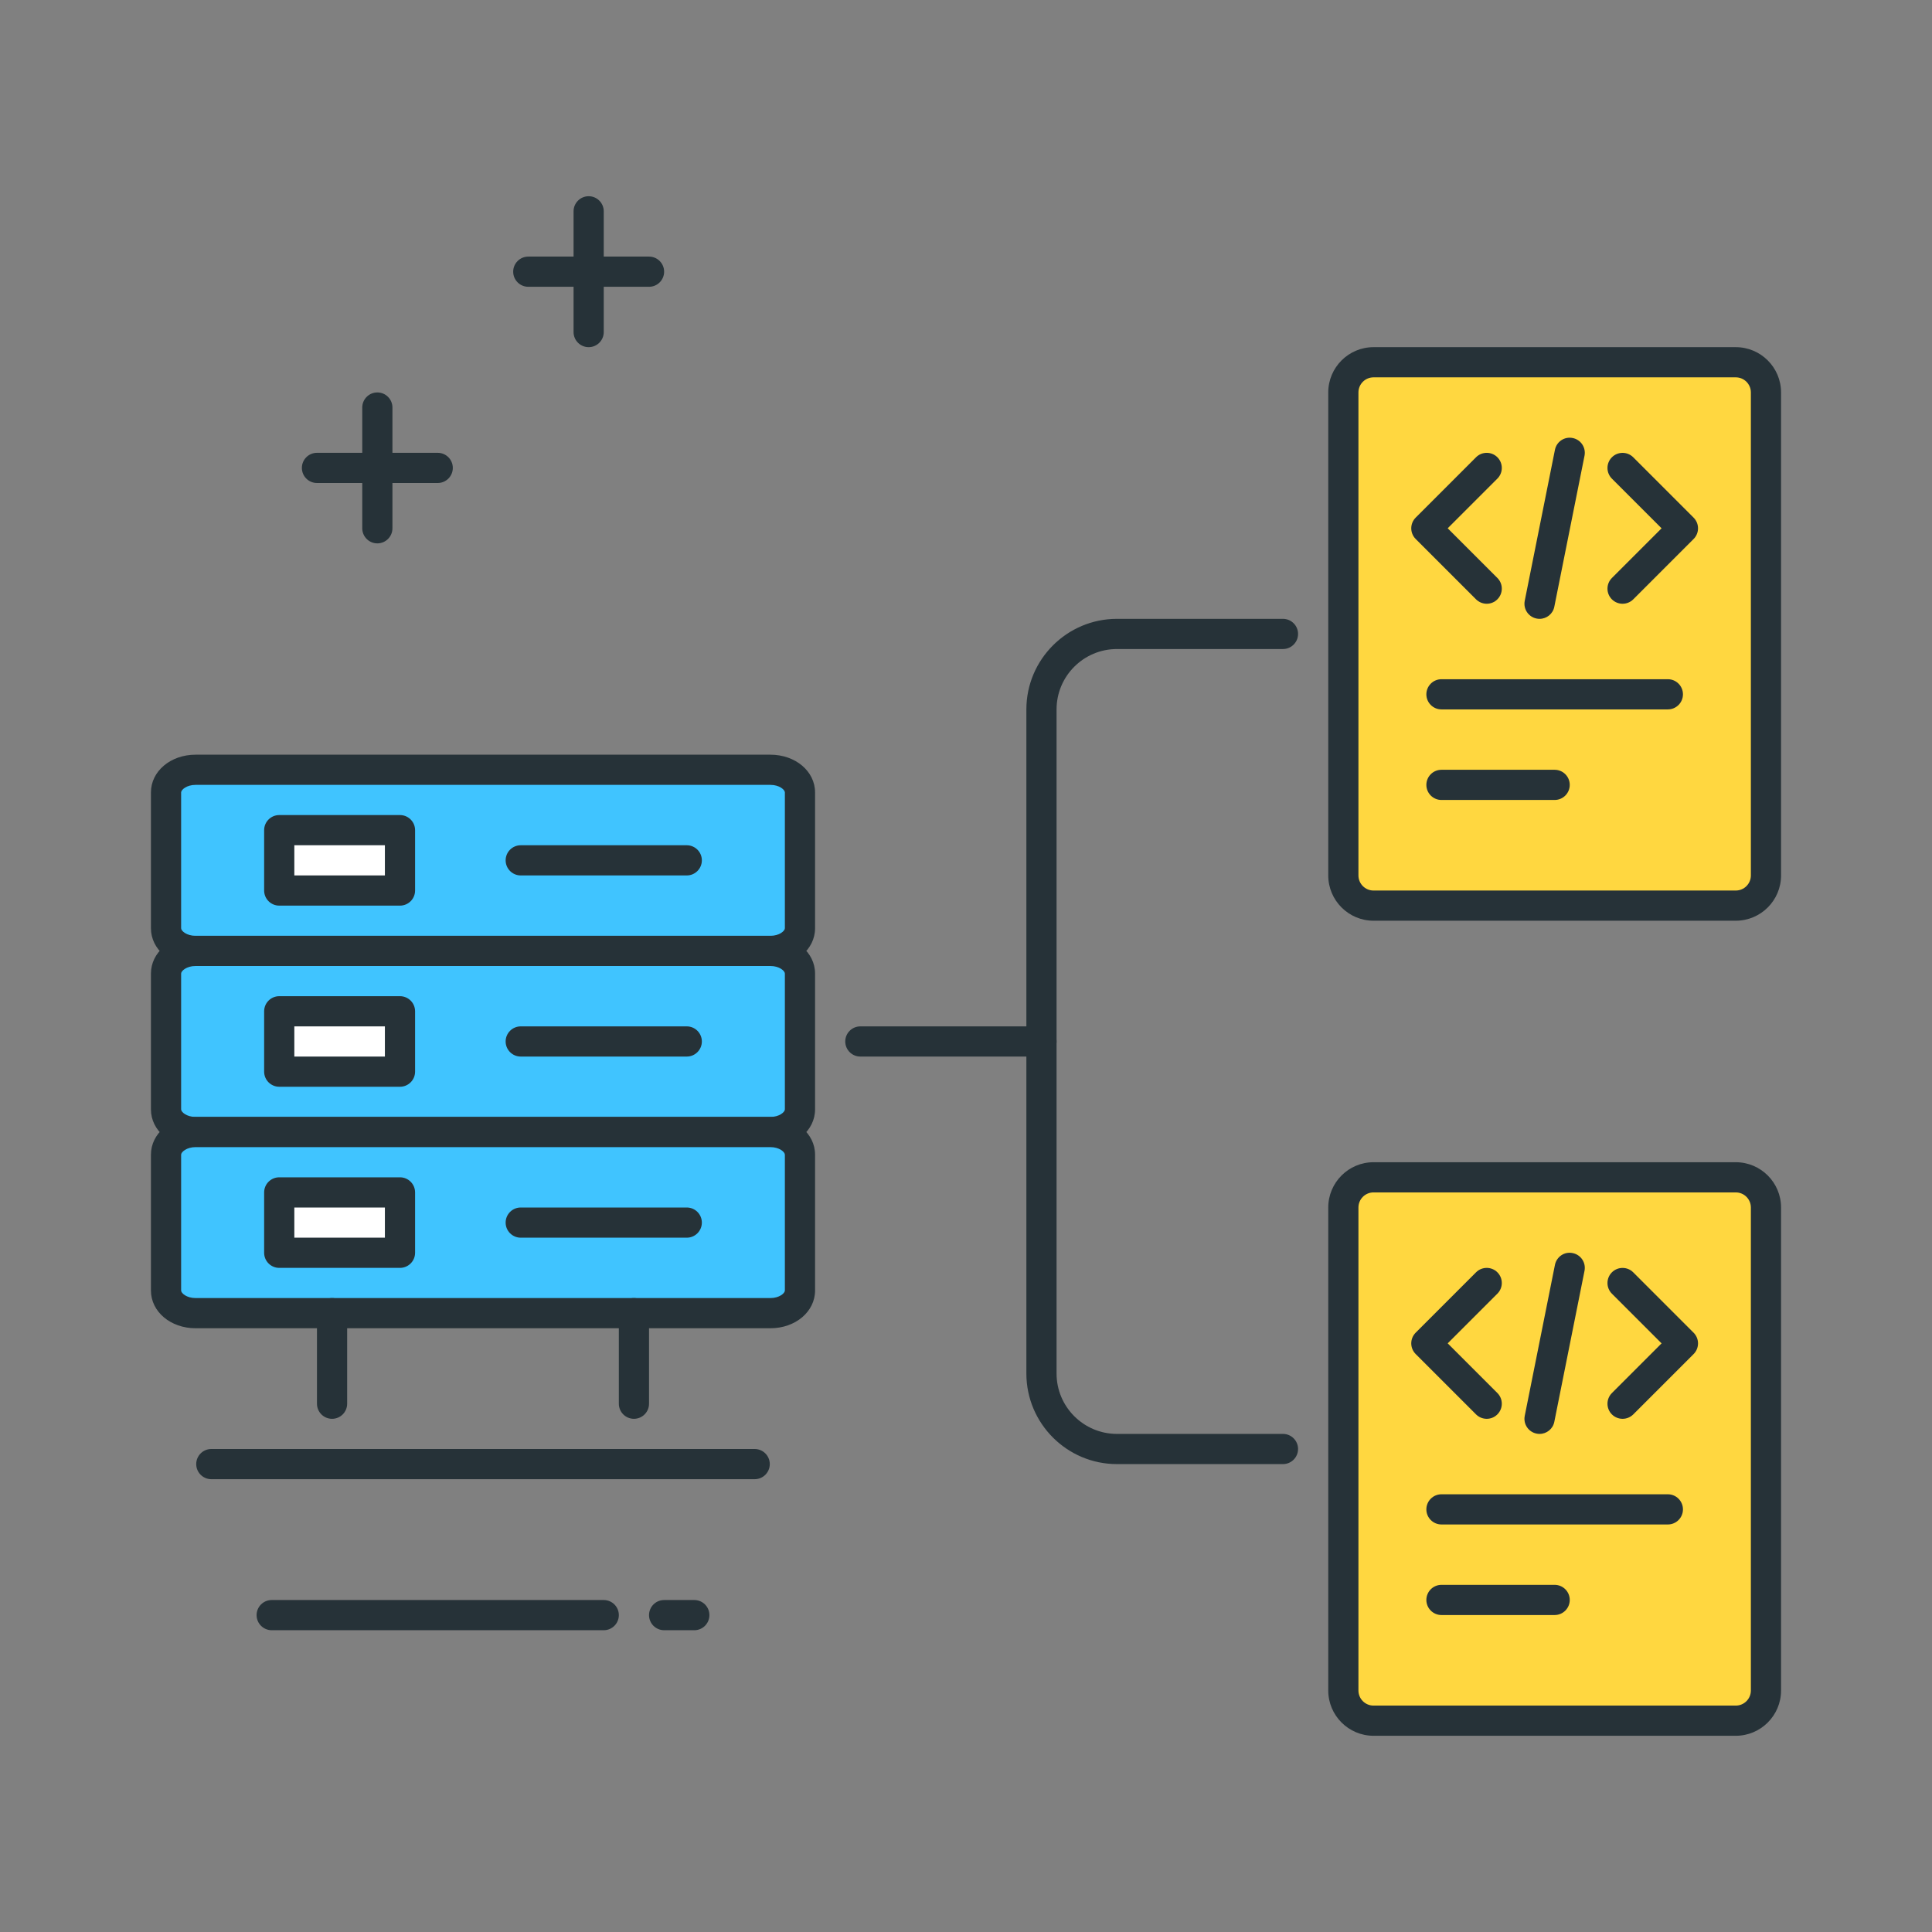 <?xml version="1.0" encoding="utf-8"?>
<!-- Generator: Adobe Illustrator 21.1.0, SVG Export Plug-In . SVG Version: 6.00 Build 0)  -->
<svg version="1.1" id="Icon_Set" xmlns="http://www.w3.org/2000/svg" xmlns:xlink="http://www.w3.org/1999/xlink" x="0px" y="0px"
	 viewBox="0 0 64 64" style="enable-background:new 0 0 64 64;" xml:space="preserve">
<rect x="0" y="0" width="64" height="64" fill="#808080" stroke="none"/>
<style type="text/css">
	.st0{fill:#263238;}
	.st1{fill:#FFD740;}
	.st2{fill:#FF5252;}
	.st3{fill:#40C4FF;}
	.st4{fill:#4DB6AC;}
	.st5{fill:#FFFFFF;}
	.st6{fill:#FFD345;}
</style>
<g>
	<g>
		<path class="st1" d="M57.5,57h-12c-0.552,0-1-0.448-1-1V40c0-0.552,0.448-1,1-1h12c0.552,0,1,0.448,1,1v16
			C58.5,56.552,58.052,57,57.5,57z"/>
		<path class="st0" d="M57.5,57.5h-12c-0.827,0-1.5-0.673-1.5-1.5V40c0-0.827,0.673-1.5,1.5-1.5h12c0.827,0,1.5,0.673,1.5,1.5v16
			C59,56.827,58.327,57.5,57.5,57.5z M45.5,39.5c-0.276,0-0.5,0.224-0.5,0.5v16c0,0.276,0.224,0.5,0.5,0.5h12
			c0.276,0,0.5-0.224,0.5-0.5V40c0-0.276-0.224-0.5-0.5-0.5H45.5z"/>
	</g>
	<g>
		<path class="st0" d="M23,54.003h-1c-0.276,0-0.5-0.224-0.5-0.5s0.224-0.5,0.5-0.5h1c0.276,0,0.5,0.224,0.5,0.5
			S23.276,54.003,23,54.003z"/>
	</g>
	<g>
		<path class="st0" d="M20,54.003H9c-0.276,0-0.5-0.224-0.5-0.5s0.224-0.5,0.5-0.5h11c0.276,0,0.5,0.224,0.5,0.5
			S20.276,54.003,20,54.003z"/>
	</g>
	<g>
		<path class="st0" d="M21.5,9.5h-4C17.224,9.5,17,9.276,17,9s0.224-0.5,0.5-0.5h4C21.776,8.5,22,8.724,22,9S21.776,9.5,21.5,9.5z"
			/>
	</g>
	<g>
		<path class="st0" d="M19.5,11.5c-0.276,0-0.5-0.224-0.5-0.5V7c0-0.276,0.224-0.5,0.5-0.5S20,6.724,20,7v4
			C20,11.276,19.776,11.5,19.5,11.5z"/>
	</g>
	<g>
		<path class="st0" d="M14.5,16h-4c-0.276,0-0.5-0.224-0.5-0.5s0.224-0.5,0.5-0.5h4c0.276,0,0.5,0.224,0.5,0.5S14.776,16,14.5,16z"
			/>
	</g>
	<g>
		<path class="st0" d="M12.5,18c-0.276,0-0.5-0.224-0.5-0.5v-4c0-0.276,0.224-0.5,0.5-0.5s0.5,0.224,0.5,0.5v4
			C13,17.776,12.776,18,12.5,18z"/>
	</g>
	<g>
		<path class="st0" d="M55.25,50.5h-7.5c-0.276,0-0.5-0.224-0.5-0.5s0.224-0.5,0.5-0.5h7.5c0.276,0,0.5,0.224,0.5,0.5
			S55.526,50.5,55.25,50.5z"/>
	</g>
	<g>
		<path class="st0" d="M51.5,53.5h-3.75c-0.276,0-0.5-0.224-0.5-0.5s0.224-0.5,0.5-0.5h3.75c0.276,0,0.5,0.224,0.5,0.5
			S51.776,53.5,51.5,53.5z"/>
	</g>
	<g>
		<path class="st3" d="M25.52,31.5H6.48c-0.541,0-0.98-0.336-0.98-0.75v-4.5c0-0.414,0.439-0.75,0.98-0.75H25.52
			c0.541,0,0.98,0.336,0.98,0.75v4.5C26.5,31.164,26.061,31.5,25.52,31.5z"/>
		<path class="st0" d="M25.521,32H6.479C5.65,32,5,31.451,5,30.75v-4.5C5,25.549,5.65,25,6.479,25h19.041
			C26.35,25,27,25.549,27,26.25v4.5C27,31.451,26.35,32,25.521,32z M6.479,26C6.182,26,6,26.162,6,26.25v4.5
			C6,30.838,6.182,31,6.479,31h19.041C25.818,31,26,30.838,26,30.75v-4.5c0-0.088-0.182-0.25-0.479-0.25H6.479z"/>
	</g>
	<g>
		<path class="st0" d="M22.75,29h-5.5c-0.276,0-0.5-0.224-0.5-0.5s0.224-0.5,0.5-0.5h5.5c0.276,0,0.5,0.224,0.5,0.5
			S23.026,29,22.75,29z"/>
	</g>
	<g>
		<rect x="9.25" y="27.5" class="st5" width="4" height="2"/>
		<path class="st0" d="M13.25,30h-4c-0.276,0-0.5-0.224-0.5-0.5v-2c0-0.276,0.224-0.5,0.5-0.5h4c0.276,0,0.5,0.224,0.5,0.5v2
			C13.75,29.776,13.526,30,13.25,30z M9.75,29h3v-1h-3V29z"/>
	</g>
	<g>
		<path class="st3" d="M25.52,37.5H6.48c-0.541,0-0.98-0.336-0.98-0.75v-4.5c0-0.414,0.439-0.75,0.98-0.75H25.52
			c0.541,0,0.98,0.336,0.98,0.75v4.5C26.5,37.164,26.061,37.5,25.52,37.5z"/>
		<path class="st0" d="M25.521,38H6.479C5.65,38,5,37.451,5,36.75v-4.5C5,31.549,5.65,31,6.479,31h19.041
			C26.35,31,27,31.549,27,32.25v4.5C27,37.451,26.35,38,25.521,38z M6.479,32C6.182,32,6,32.162,6,32.25v4.5
			C6,36.838,6.182,37,6.479,37h19.041C25.818,37,26,36.838,26,36.75v-4.5c0-0.088-0.182-0.25-0.479-0.25H6.479z"/>
	</g>
	<g>
		<path class="st0" d="M22.75,35h-5.5c-0.276,0-0.5-0.224-0.5-0.5s0.224-0.5,0.5-0.5h5.5c0.276,0,0.5,0.224,0.5,0.5
			S23.026,35,22.75,35z"/>
	</g>
	<g>
		<rect x="9.25" y="33.5" class="st5" width="4" height="2"/>
		<path class="st0" d="M13.25,36h-4c-0.276,0-0.5-0.224-0.5-0.5v-2c0-0.276,0.224-0.5,0.5-0.5h4c0.276,0,0.5,0.224,0.5,0.5v2
			C13.75,35.776,13.526,36,13.25,36z M9.75,35h3v-1h-3V35z"/>
	</g>
	<g>
		<path class="st3" d="M25.52,43.5H6.48c-0.541,0-0.98-0.336-0.98-0.75v-4.5c0-0.414,0.439-0.75,0.98-0.75H25.52
			c0.541,0,0.98,0.336,0.98,0.75v4.5C26.5,43.164,26.061,43.5,25.52,43.5z"/>
		<path class="st0" d="M25.521,44H6.479C5.65,44,5,43.451,5,42.75v-4.5C5,37.549,5.65,37,6.479,37h19.041
			C26.35,37,27,37.549,27,38.25v4.5C27,43.451,26.35,44,25.521,44z M6.479,38C6.182,38,6,38.162,6,38.25v4.5
			C6,42.838,6.182,43,6.479,43h19.041C25.818,43,26,42.838,26,42.75v-4.5c0-0.088-0.182-0.25-0.479-0.25H6.479z"/>
	</g>
	<g>
		<path class="st0" d="M22.75,41h-5.5c-0.276,0-0.5-0.224-0.5-0.5s0.224-0.5,0.5-0.5h5.5c0.276,0,0.5,0.224,0.5,0.5
			S23.026,41,22.75,41z"/>
	</g>
	<g>
		<rect x="9.25" y="39.5" class="st5" width="4" height="2"/>
		<path class="st0" d="M13.25,42h-4c-0.276,0-0.5-0.224-0.5-0.5v-2c0-0.276,0.224-0.5,0.5-0.5h4c0.276,0,0.5,0.224,0.5,0.5v2
			C13.75,41.776,13.526,42,13.25,42z M9.75,41h3v-1h-3V41z"/>
	</g>
	<g>
		<path class="st0" d="M25,49H7c-0.276,0-0.5-0.224-0.5-0.5S6.724,48,7,48h18c0.276,0,0.5,0.224,0.5,0.5S25.276,49,25,49z"/>
	</g>
	<g>
		<path class="st0" d="M11,47c-0.276,0-0.5-0.224-0.5-0.5v-3c0-0.276,0.224-0.5,0.5-0.5s0.5,0.224,0.5,0.5v3
			C11.5,46.776,11.276,47,11,47z"/>
	</g>
	<g>
		<path class="st0" d="M21,47c-0.276,0-0.5-0.224-0.5-0.5v-3c0-0.276,0.224-0.5,0.5-0.5s0.5,0.224,0.5,0.5v3
			C21.5,46.776,21.276,47,21,47z"/>
	</g>
	<g>
		<path class="st1" d="M57.5,30h-12c-0.552,0-1-0.448-1-1V13c0-0.552,0.448-1,1-1h12c0.552,0,1,0.448,1,1v16
			C58.5,29.552,58.052,30,57.5,30z"/>
		<path class="st0" d="M57.5,30.5h-12c-0.827,0-1.5-0.673-1.5-1.5V13c0-0.827,0.673-1.5,1.5-1.5h12c0.827,0,1.5,0.673,1.5,1.5v16
			C59,29.827,58.327,30.5,57.5,30.5z M45.5,12.5c-0.276,0-0.5,0.224-0.5,0.5v16c0,0.276,0.224,0.5,0.5,0.5h12
			c0.276,0,0.5-0.224,0.5-0.5V13c0-0.276-0.224-0.5-0.5-0.5H45.5z"/>
	</g>
	<g>
		<line class="st5" x1="51" y1="20" x2="52" y2="15"/>
		<path class="st0" d="M51,20.5c-0.032,0-0.065-0.003-0.099-0.01c-0.271-0.054-0.446-0.317-0.392-0.588l1-5
			c0.054-0.271,0.314-0.448,0.588-0.392c0.271,0.054,0.446,0.317,0.392,0.588l-1,5C51.443,20.336,51.234,20.5,51,20.5z"/>
	</g>
	<g>
		<path class="st0" d="M55.25,23.5h-7.5c-0.276,0-0.5-0.224-0.5-0.5s0.224-0.5,0.5-0.5h7.5c0.276,0,0.5,0.224,0.5,0.5
			S55.526,23.5,55.25,23.5z"/>
	</g>
	<g>
		<path class="st0" d="M51.5,26.5h-3.75c-0.276,0-0.5-0.224-0.5-0.5s0.224-0.5,0.5-0.5h3.75c0.276,0,0.5,0.224,0.5,0.5
			S51.776,26.5,51.5,26.5z"/>
	</g>
	<g>
		<path class="st0" d="M42.5,48.5H37c-1.654,0-3-1.346-3-3v-22c0-1.654,1.346-3,3-3h5.5c0.276,0,0.5,0.224,0.5,0.5
			s-0.224,0.5-0.5,0.5H37c-1.103,0-2,0.897-2,2v22c0,1.103,0.897,2,2,2h5.5c0.276,0,0.5,0.224,0.5,0.5S42.776,48.5,42.5,48.5z"/>
	</g>
	<g>
		<path class="st0" d="M34.5,35h-6c-0.276,0-0.5-0.224-0.5-0.5s0.224-0.5,0.5-0.5h6c0.276,0,0.5,0.224,0.5,0.5S34.776,35,34.5,35z"
			/>
	</g>
	<g>
		<path class="st0" d="M49.25,20c-0.128,0-0.256-0.049-0.354-0.146l-2-2c-0.195-0.195-0.195-0.512,0-0.707l2-2
			c0.195-0.195,0.512-0.195,0.707,0s0.195,0.512,0,0.707L47.957,17.5l1.646,1.646c0.195,0.195,0.195,0.512,0,0.707
			C49.506,19.951,49.378,20,49.25,20z"/>
	</g>
	<g>
		<path class="st0" d="M53.75,20c-0.128,0-0.256-0.049-0.354-0.146c-0.195-0.195-0.195-0.512,0-0.707l1.646-1.646l-1.646-1.646
			c-0.195-0.195-0.195-0.512,0-0.707s0.512-0.195,0.707,0l2,2c0.195,0.195,0.195,0.512,0,0.707l-2,2
			C54.006,19.951,53.878,20,53.75,20z"/>
	</g>
	<g>
		<line class="st5" x1="51" y1="47" x2="52" y2="42"/>
		<path class="st0" d="M51,47.5c-0.032,0-0.065-0.003-0.099-0.01c-0.271-0.054-0.446-0.317-0.392-0.588l1-5
			c0.054-0.271,0.314-0.45,0.588-0.392c0.271,0.054,0.446,0.317,0.392,0.588l-1,5C51.443,47.336,51.234,47.5,51,47.5z"/>
	</g>
	<g>
		<path class="st0" d="M49.25,47c-0.128,0-0.256-0.049-0.354-0.146l-2-2c-0.195-0.195-0.195-0.512,0-0.707l2-2
			c0.195-0.195,0.512-0.195,0.707,0s0.195,0.512,0,0.707L47.957,44.5l1.646,1.646c0.195,0.195,0.195,0.512,0,0.707
			C49.506,46.951,49.378,47,49.25,47z"/>
	</g>
	<g>
		<path class="st0" d="M53.75,47c-0.128,0-0.256-0.049-0.354-0.146c-0.195-0.195-0.195-0.512,0-0.707l1.646-1.646l-1.646-1.646
			c-0.195-0.195-0.195-0.512,0-0.707s0.512-0.195,0.707,0l2,2c0.195,0.195,0.195,0.512,0,0.707l-2,2
			C54.006,46.951,53.878,47,53.75,47z"/>
	</g>
</g>
</svg>
